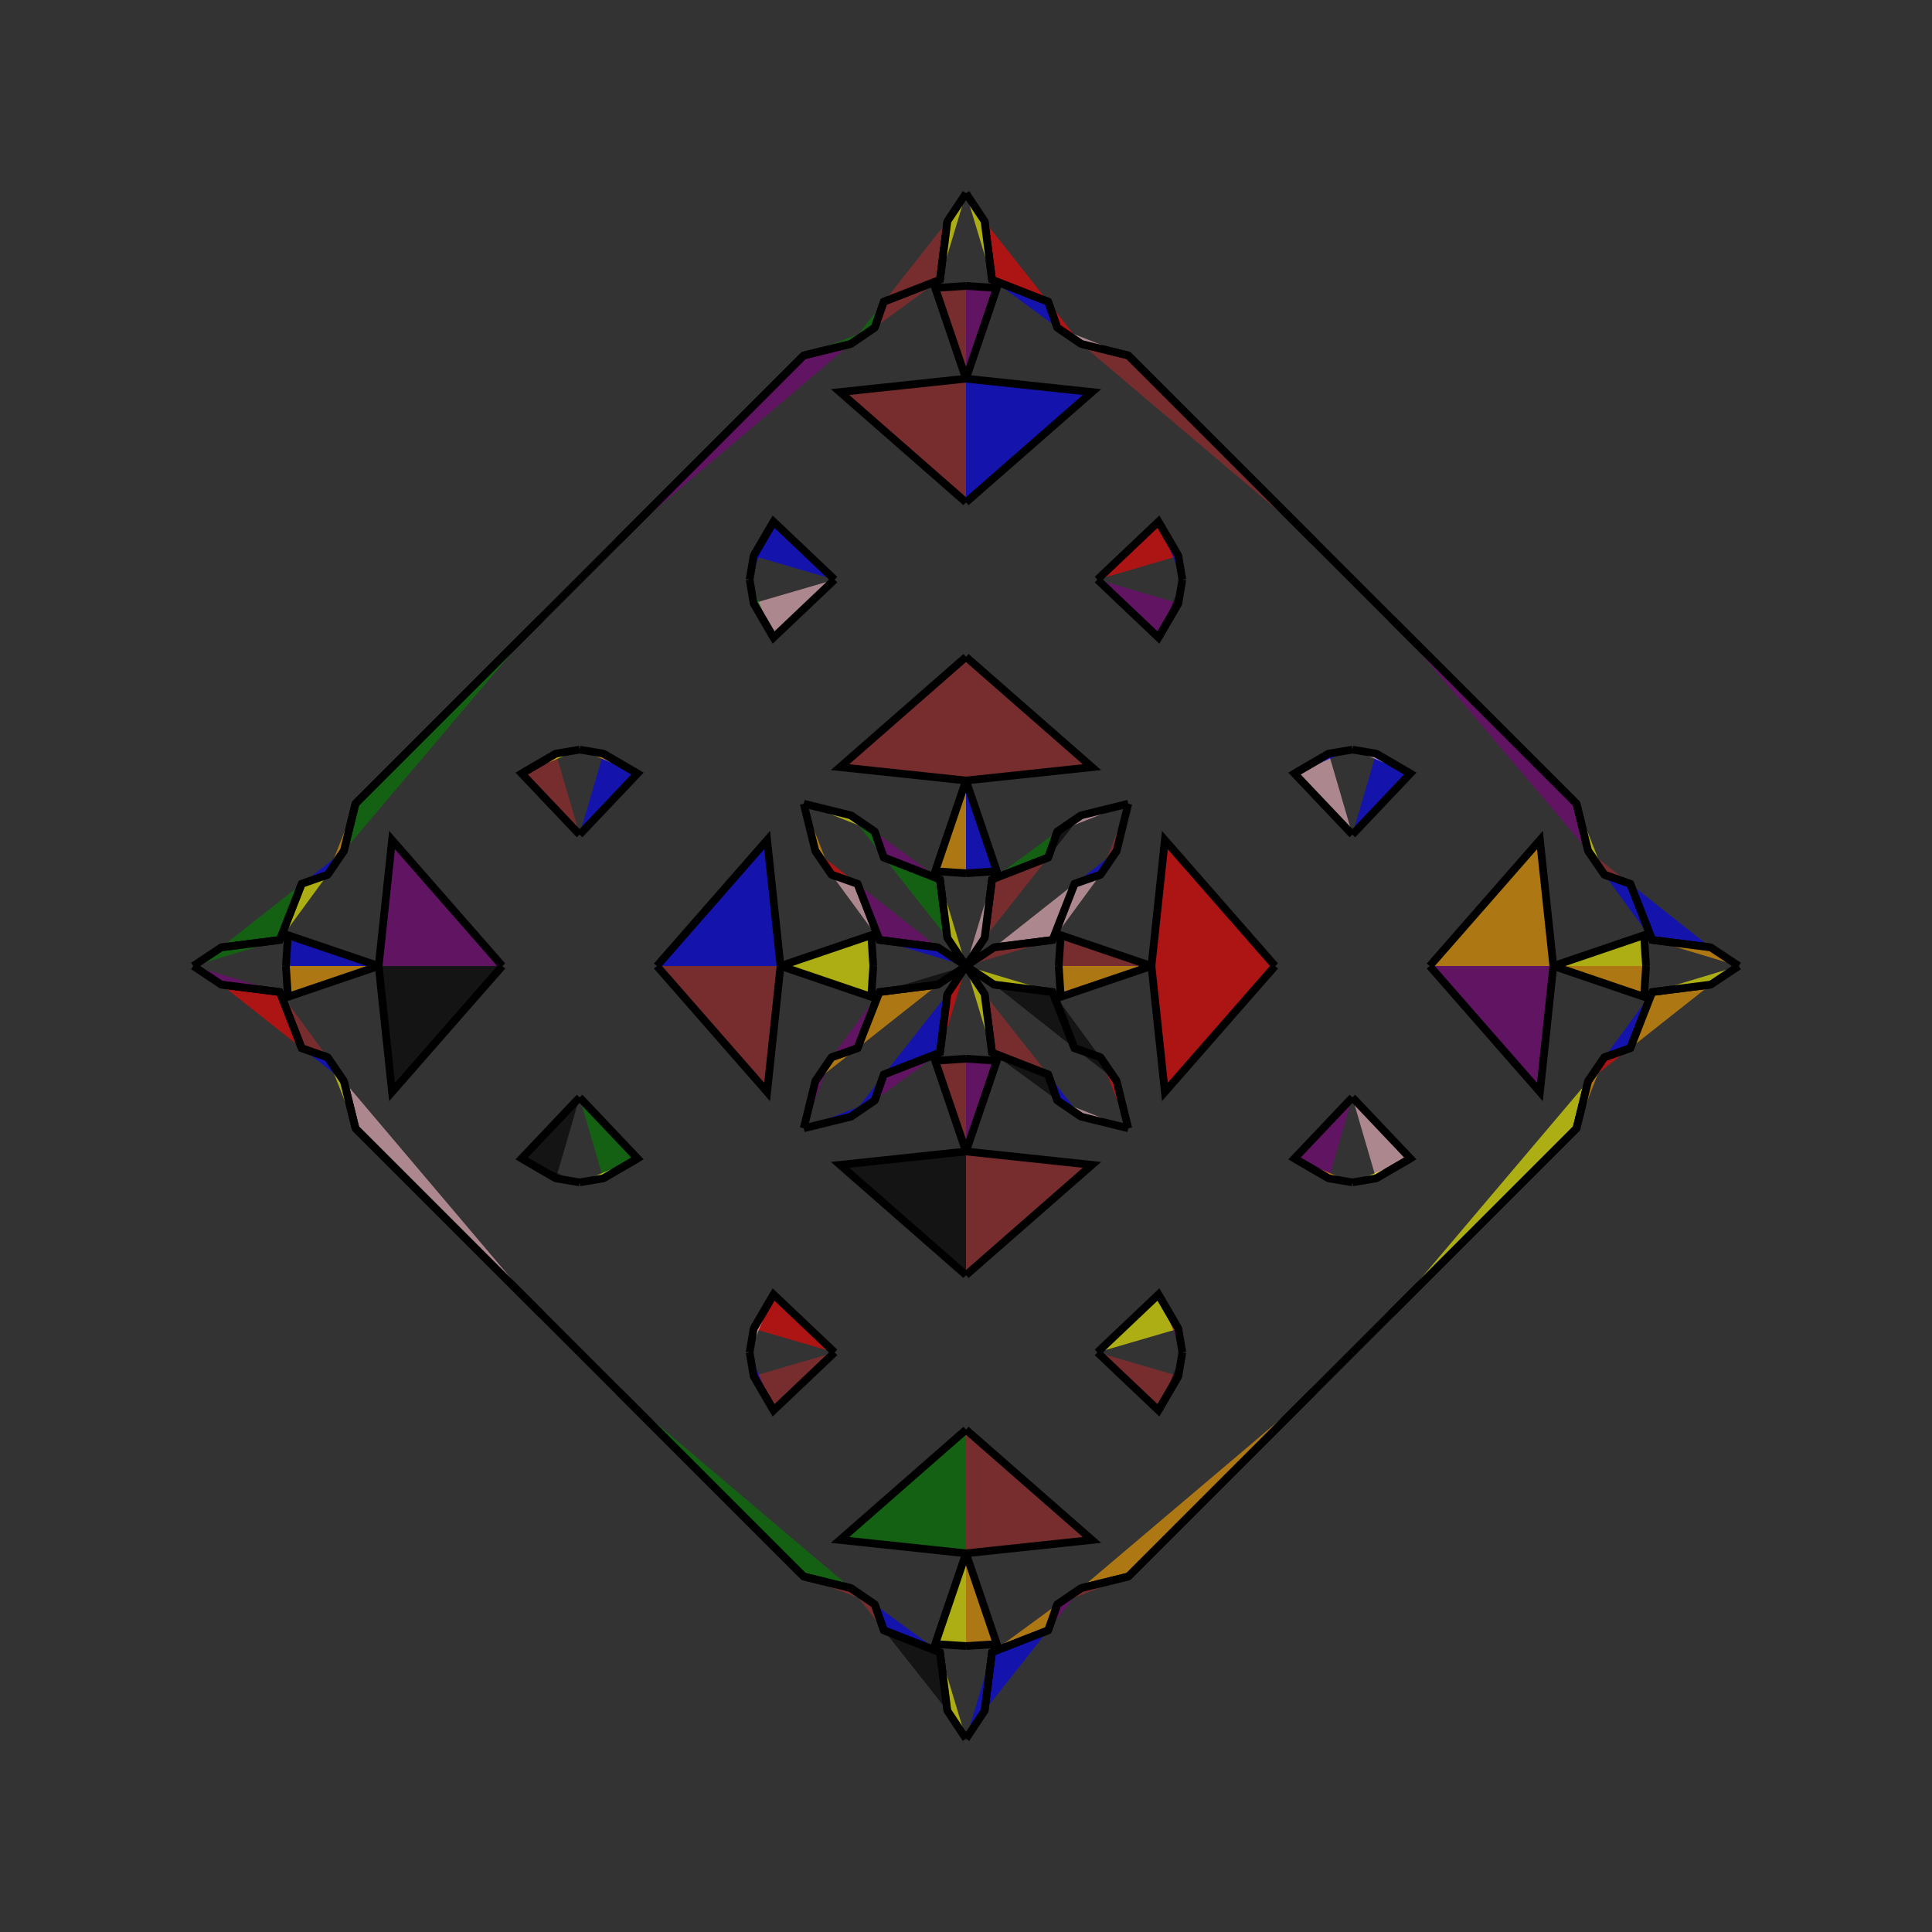 <?xml version="1.0" encoding="UTF-8"?>
<svg xmlns="http://www.w3.org/2000/svg" xmlns:xlink="http://www.w3.org/1999/xlink"
     width="250" height="250" viewBox="-125.0 -125.0 250 250">
<rect x="-125.0" y="-125.0" width="250" height="250" fill="#333333" stroke="none"/>
<defs>
</defs>
<path d="M12.0,-0.0 L12.261,-3.99 L24.0,-0.0" fill="brown" fill-opacity="0.6" stroke="black" stroke-width="1" />
<path d="M12.0,-0.0 L12.261,3.99 L24.0,-0.0" fill="orange" fill-opacity="0.6" stroke="black" stroke-width="1" />
<path d="M24.0,-0.0 L25.732,-16.298 L40.0,-0.0" fill="red" fill-opacity="0.6" stroke="black" stroke-width="1" />
<path d="M24.0,-0.0 L25.732,16.298 L40.0,-0.0" fill="red" fill-opacity="0.6" stroke="black" stroke-width="1" />
<path d="M50.0,-17.0 L42.505,-24.904 L46.941,-27.483" fill="pink" fill-opacity="0.6" stroke="black" stroke-width="1" />
<path d="M50.0,17.0 L42.505,24.904 L46.941,27.483" fill="purple" fill-opacity="0.6" stroke="black" stroke-width="1" />
<path d="M42.505,-24.904 L46.941,-27.483 L50.0,-28.0" fill="blue" fill-opacity="0.6" stroke="black" stroke-width="1" />
<path d="M42.505,24.904 L46.941,27.483 L50.0,28.0" fill="orange" fill-opacity="0.6" stroke="black" stroke-width="1" />
<path d="M50.0,50.0 L45.0,55.0 L21.0,79.0" fill="orange" fill-opacity="0.6" stroke="black" stroke-width="1" />
<path d="M50.0,-50.0 L45.0,-55.0 L21.0,-79.0" fill="yellow" fill-opacity="0.6" stroke="black" stroke-width="1" />
<path d="M45.0,55.0 L21.0,79.0 L14.891,80.505" fill="orange" fill-opacity="0.6" stroke="black" stroke-width="1" />
<path d="M45.0,-55.0 L21.0,-79.0 L14.891,-80.505" fill="brown" fill-opacity="0.6" stroke="black" stroke-width="1" />
<path d="M21.0,-21.0 L19.495,-14.891 L17.384,-11.809" fill="brown" fill-opacity="0.6" stroke="black" stroke-width="1" />
<path d="M21.0,21.0 L19.495,14.891 L17.384,11.809" fill="red" fill-opacity="0.6" stroke="black" stroke-width="1" />
<path d="M19.495,-14.891 L17.384,-11.809 L14.036,-10.627" fill="blue" fill-opacity="0.6" stroke="black" stroke-width="1" />
<path d="M19.495,14.891 L17.384,11.809 L14.036,10.627" fill="black" fill-opacity="0.6" stroke="black" stroke-width="1" />
<path d="M17.384,-11.809 L14.036,-10.627 L11.199,-3.37" fill="pink" fill-opacity="0.6" stroke="black" stroke-width="1" />
<path d="M17.384,11.809 L14.036,10.627 L11.199,3.37" fill="black" fill-opacity="0.6" stroke="black" stroke-width="1" />
<path d="M14.036,-10.627 L11.199,-3.37 L3.625,-2.406" fill="pink" fill-opacity="0.6" stroke="black" stroke-width="1" />
<path d="M14.036,10.627 L11.199,3.37 L3.625,2.406" fill="black" fill-opacity="0.6" stroke="black" stroke-width="1" />
<path d="M11.199,-3.37 L3.625,-2.406 L0.0,-0.0" fill="brown" fill-opacity="0.6" stroke="black" stroke-width="1" />
<path d="M11.199,3.37 L3.625,2.406 L0.0,-0.0" fill="yellow" fill-opacity="0.6" stroke="black" stroke-width="1" />
<path d="M-12.0,-0.0 L-12.261,-3.99 L-24.0,-0.0" fill="yellow" fill-opacity="0.6" stroke="black" stroke-width="1" />
<path d="M-12.0,-0.0 L-12.261,3.99 L-24.0,-0.0" fill="yellow" fill-opacity="0.6" stroke="black" stroke-width="1" />
<path d="M-24.0,-0.0 L-25.732,-16.298 L-40.0,-0.0" fill="blue" fill-opacity="0.6" stroke="black" stroke-width="1" />
<path d="M-24.0,-0.0 L-25.732,16.298 L-40.0,-0.0" fill="brown" fill-opacity="0.6" stroke="black" stroke-width="1" />
<path d="M-50.0,-17.0 L-42.505,-24.904 L-46.941,-27.483" fill="blue" fill-opacity="0.6" stroke="black" stroke-width="1" />
<path d="M-50.0,17.0 L-42.505,24.904 L-46.941,27.483" fill="green" fill-opacity="0.6" stroke="black" stroke-width="1" />
<path d="M-42.505,-24.904 L-46.941,-27.483 L-50.0,-28.0" fill="orange" fill-opacity="0.6" stroke="black" stroke-width="1" />
<path d="M-42.505,24.904 L-46.941,27.483 L-50.0,28.0" fill="yellow" fill-opacity="0.6" stroke="black" stroke-width="1" />
<path d="M-50.0,50.0 L-45.0,55.0 L-21.0,79.0" fill="red" fill-opacity="0.6" stroke="black" stroke-width="1" />
<path d="M-50.0,-50.0 L-45.0,-55.0 L-21.0,-79.0" fill="red" fill-opacity="0.6" stroke="black" stroke-width="1" />
<path d="M-45.0,55.0 L-21.0,79.0 L-14.891,80.505" fill="green" fill-opacity="0.6" stroke="black" stroke-width="1" />
<path d="M-45.0,-55.0 L-21.0,-79.0 L-14.891,-80.505" fill="purple" fill-opacity="0.6" stroke="black" stroke-width="1" />
<path d="M-21.0,-21.0 L-19.495,-14.891 L-17.384,-11.809" fill="orange" fill-opacity="0.6" stroke="black" stroke-width="1" />
<path d="M-21.0,21.0 L-19.495,14.891 L-17.384,11.809" fill="purple" fill-opacity="0.6" stroke="black" stroke-width="1" />
<path d="M-19.495,-14.891 L-17.384,-11.809 L-14.036,-10.627" fill="red" fill-opacity="0.6" stroke="black" stroke-width="1" />
<path d="M-19.495,14.891 L-17.384,11.809 L-14.036,10.627" fill="orange" fill-opacity="0.6" stroke="black" stroke-width="1" />
<path d="M-17.384,-11.809 L-14.036,-10.627 L-11.199,-3.37" fill="pink" fill-opacity="0.6" stroke="black" stroke-width="1" />
<path d="M-17.384,11.809 L-14.036,10.627 L-11.199,3.37" fill="purple" fill-opacity="0.6" stroke="black" stroke-width="1" />
<path d="M-14.036,-10.627 L-11.199,-3.37 L-3.625,-2.406" fill="purple" fill-opacity="0.6" stroke="black" stroke-width="1" />
<path d="M-14.036,10.627 L-11.199,3.37 L-3.625,2.406" fill="orange" fill-opacity="0.6" stroke="black" stroke-width="1" />
<path d="M-11.199,-3.37 L-3.625,-2.406 L0.0,-0.0" fill="blue" fill-opacity="0.6" stroke="black" stroke-width="1" />
<path d="M-11.199,3.37 L-3.625,2.406 L0.0,-0.0" fill="black" fill-opacity="0.6" stroke="black" stroke-width="1" />
<path d="M88.0,-0.0 L87.739,3.99 L76.0,-0.0" fill="orange" fill-opacity="0.6" stroke="black" stroke-width="1" />
<path d="M88.0,-0.0 L87.739,-3.99 L76.0,-0.0" fill="yellow" fill-opacity="0.6" stroke="black" stroke-width="1" />
<path d="M76.0,-0.0 L74.268,16.298 L60.0,-0.0" fill="purple" fill-opacity="0.6" stroke="black" stroke-width="1" />
<path d="M76.0,-0.0 L74.268,-16.298 L60.0,-0.0" fill="orange" fill-opacity="0.6" stroke="black" stroke-width="1" />
<path d="M50.0,17.0 L57.495,24.904 L53.059,27.483" fill="pink" fill-opacity="0.6" stroke="black" stroke-width="1" />
<path d="M50.0,-17.0 L57.495,-24.904 L53.059,-27.483" fill="blue" fill-opacity="0.6" stroke="black" stroke-width="1" />
<path d="M57.495,24.904 L53.059,27.483 L50.0,28.0" fill="yellow" fill-opacity="0.6" stroke="black" stroke-width="1" />
<path d="M57.495,-24.904 L53.059,-27.483 L50.0,-28.0" fill="pink" fill-opacity="0.6" stroke="black" stroke-width="1" />
<path d="M50.0,50.0 L55.0,45.0 L79.0,21.0" fill="black" fill-opacity="0.6" stroke="black" stroke-width="1" />
<path d="M50.0,-50.0 L55.0,-45.0 L79.0,-21.0" fill="pink" fill-opacity="0.6" stroke="black" stroke-width="1" />
<path d="M55.0,45.0 L79.0,21.0 L80.505,14.891" fill="yellow" fill-opacity="0.6" stroke="black" stroke-width="1" />
<path d="M55.0,-45.0 L79.0,-21.0 L80.505,-14.891" fill="purple" fill-opacity="0.6" stroke="black" stroke-width="1" />
<path d="M79.0,21.0 L80.505,14.891 L82.616,11.809" fill="orange" fill-opacity="0.6" stroke="black" stroke-width="1" />
<path d="M79.0,-21.0 L80.505,-14.891 L82.616,-11.809" fill="yellow" fill-opacity="0.6" stroke="black" stroke-width="1" />
<path d="M80.505,14.891 L82.616,11.809 L85.964,10.627" fill="red" fill-opacity="0.6" stroke="black" stroke-width="1" />
<path d="M80.505,-14.891 L82.616,-11.809 L85.964,-10.627" fill="brown" fill-opacity="0.6" stroke="black" stroke-width="1" />
<path d="M82.616,11.809 L85.964,10.627 L88.801,3.37" fill="blue" fill-opacity="0.6" stroke="black" stroke-width="1" />
<path d="M82.616,-11.809 L85.964,-10.627 L88.801,-3.37" fill="blue" fill-opacity="0.6" stroke="black" stroke-width="1" />
<path d="M85.964,10.627 L88.801,3.37 L96.375,2.406" fill="orange" fill-opacity="0.6" stroke="black" stroke-width="1" />
<path d="M85.964,-10.627 L88.801,-3.37 L96.375,-2.406" fill="blue" fill-opacity="0.6" stroke="black" stroke-width="1" />
<path d="M88.801,3.37 L96.375,2.406 L100.0,-0.0" fill="yellow" fill-opacity="0.6" stroke="black" stroke-width="1" />
<path d="M88.801,-3.37 L96.375,-2.406 L100.0,-0.0" fill="orange" fill-opacity="0.6" stroke="black" stroke-width="1" />
<path d="M0.0,-12.0 L3.99,-12.261 L0.0,-24.0" fill="blue" fill-opacity="0.6" stroke="black" stroke-width="1" />
<path d="M0.0,12.0 L3.99,12.261 L0.0,24.0" fill="purple" fill-opacity="0.6" stroke="black" stroke-width="1" />
<path d="M0.0,88.0 L3.99,87.739 L0.0,76.0" fill="orange" fill-opacity="0.6" stroke="black" stroke-width="1" />
<path d="M0.0,-88.0 L3.99,-87.739 L0.0,-76.0" fill="purple" fill-opacity="0.6" stroke="black" stroke-width="1" />
<path d="M0.0,-24.0 L16.298,-25.732 L0.0,-40.0" fill="brown" fill-opacity="0.6" stroke="black" stroke-width="1" />
<path d="M0.0,24.0 L16.298,25.732 L0.0,40.0" fill="brown" fill-opacity="0.6" stroke="black" stroke-width="1" />
<path d="M0.0,76.0 L16.298,74.268 L0.0,60.0" fill="brown" fill-opacity="0.6" stroke="black" stroke-width="1" />
<path d="M0.0,-76.0 L16.298,-74.268 L0.0,-60.0" fill="blue" fill-opacity="0.6" stroke="black" stroke-width="1" />
<path d="M17.0,-50.0 L24.904,-42.505 L27.483,-46.941" fill="purple" fill-opacity="0.6" stroke="black" stroke-width="1" />
<path d="M17.0,50.0 L24.904,42.505 L27.483,46.941" fill="yellow" fill-opacity="0.6" stroke="black" stroke-width="1" />
<path d="M17.0,50.0 L24.904,57.495 L27.483,53.059" fill="brown" fill-opacity="0.6" stroke="black" stroke-width="1" />
<path d="M17.0,-50.0 L24.904,-57.495 L27.483,-53.059" fill="red" fill-opacity="0.6" stroke="black" stroke-width="1" />
<path d="M24.904,-42.505 L27.483,-46.941 L28.0,-50.0" fill="black" fill-opacity="0.6" stroke="black" stroke-width="1" />
<path d="M24.904,42.505 L27.483,46.941 L28.0,50.0" fill="purple" fill-opacity="0.6" stroke="black" stroke-width="1" />
<path d="M24.904,57.495 L27.483,53.059 L28.0,50.0" fill="black" fill-opacity="0.6" stroke="black" stroke-width="1" />
<path d="M24.904,-57.495 L27.483,-53.059 L28.0,-50.0" fill="blue" fill-opacity="0.6" stroke="black" stroke-width="1" />
<path d="M21.0,-21.0 L14.891,-19.495 L11.809,-17.384" fill="pink" fill-opacity="0.6" stroke="black" stroke-width="1" />
<path d="M21.0,21.0 L14.891,19.495 L11.809,17.384" fill="pink" fill-opacity="0.6" stroke="black" stroke-width="1" />
<path d="M21.0,79.0 L14.891,80.505 L11.809,82.616" fill="brown" fill-opacity="0.6" stroke="black" stroke-width="1" />
<path d="M21.0,-79.0 L14.891,-80.505 L11.809,-82.616" fill="pink" fill-opacity="0.6" stroke="black" stroke-width="1" />
<path d="M14.891,-19.495 L11.809,-17.384 L10.627,-14.036" fill="black" fill-opacity="0.6" stroke="black" stroke-width="1" />
<path d="M14.891,19.495 L11.809,17.384 L10.627,14.036" fill="blue" fill-opacity="0.6" stroke="black" stroke-width="1" />
<path d="M14.891,80.505 L11.809,82.616 L10.627,85.964" fill="purple" fill-opacity="0.6" stroke="black" stroke-width="1" />
<path d="M14.891,-80.505 L11.809,-82.616 L10.627,-85.964" fill="red" fill-opacity="0.6" stroke="black" stroke-width="1" />
<path d="M11.809,-17.384 L10.627,-14.036 L3.37,-11.199" fill="green" fill-opacity="0.6" stroke="black" stroke-width="1" />
<path d="M11.809,17.384 L10.627,14.036 L3.37,11.199" fill="black" fill-opacity="0.6" stroke="black" stroke-width="1" />
<path d="M11.809,82.616 L10.627,85.964 L3.37,88.801" fill="orange" fill-opacity="0.6" stroke="black" stroke-width="1" />
<path d="M11.809,-82.616 L10.627,-85.964 L3.37,-88.801" fill="blue" fill-opacity="0.6" stroke="black" stroke-width="1" />
<path d="M10.627,-14.036 L3.37,-11.199 L2.406,-3.625" fill="brown" fill-opacity="0.6" stroke="black" stroke-width="1" />
<path d="M10.627,14.036 L3.37,11.199 L2.406,3.625" fill="brown" fill-opacity="0.6" stroke="black" stroke-width="1" />
<path d="M10.627,85.964 L3.37,88.801 L2.406,96.375" fill="blue" fill-opacity="0.6" stroke="black" stroke-width="1" />
<path d="M10.627,-85.964 L3.37,-88.801 L2.406,-96.375" fill="red" fill-opacity="0.6" stroke="black" stroke-width="1" />
<path d="M3.37,-11.199 L2.406,-3.625 L0.0,-0.0" fill="pink" fill-opacity="0.6" stroke="black" stroke-width="1" />
<path d="M3.37,11.199 L2.406,3.625 L0.0,-0.0" fill="yellow" fill-opacity="0.6" stroke="black" stroke-width="1" />
<path d="M3.37,88.801 L2.406,96.375 L0.0,100.0" fill="blue" fill-opacity="0.6" stroke="black" stroke-width="1" />
<path d="M3.37,-88.801 L2.406,-96.375 L0.0,-100.0" fill="yellow" fill-opacity="0.6" stroke="black" stroke-width="1" />
<path d="M0.0,88.0 L-3.99,87.739 L0.0,76.0" fill="yellow" fill-opacity="0.6" stroke="black" stroke-width="1" />
<path d="M0.0,-12.0 L-3.99,-12.261 L0.0,-24.0" fill="orange" fill-opacity="0.6" stroke="black" stroke-width="1" />
<path d="M0.0,12.0 L-3.99,12.261 L0.0,24.0" fill="brown" fill-opacity="0.6" stroke="black" stroke-width="1" />
<path d="M0.0,-88.0 L-3.99,-87.739 L0.0,-76.0" fill="brown" fill-opacity="0.6" stroke="black" stroke-width="1" />
<path d="M0.0,76.0 L-16.298,74.268 L0.0,60.0" fill="green" fill-opacity="0.6" stroke="black" stroke-width="1" />
<path d="M0.0,-24.0 L-16.298,-25.732 L0.0,-40.0" fill="brown" fill-opacity="0.6" stroke="black" stroke-width="1" />
<path d="M0.0,24.0 L-16.298,25.732 L0.0,40.0" fill="black" fill-opacity="0.6" stroke="black" stroke-width="1" />
<path d="M0.0,-76.0 L-16.298,-74.268 L0.0,-60.0" fill="brown" fill-opacity="0.6" stroke="black" stroke-width="1" />
<path d="M-17.0,50.0 L-24.904,57.495 L-27.483,53.059" fill="brown" fill-opacity="0.6" stroke="black" stroke-width="1" />
<path d="M-17.0,-50.0 L-24.904,-42.505 L-27.483,-46.941" fill="pink" fill-opacity="0.6" stroke="black" stroke-width="1" />
<path d="M-17.0,50.0 L-24.904,42.505 L-27.483,46.941" fill="red" fill-opacity="0.6" stroke="black" stroke-width="1" />
<path d="M-17.0,-50.0 L-24.904,-57.495 L-27.483,-53.059" fill="blue" fill-opacity="0.6" stroke="black" stroke-width="1" />
<path d="M-24.904,57.495 L-27.483,53.059 L-28.0,50.0" fill="blue" fill-opacity="0.6" stroke="black" stroke-width="1" />
<path d="M-24.904,-42.505 L-27.483,-46.941 L-28.0,-50.0" fill="green" fill-opacity="0.6" stroke="black" stroke-width="1" />
<path d="M-24.904,42.505 L-27.483,46.941 L-28.0,50.0" fill="pink" fill-opacity="0.6" stroke="black" stroke-width="1" />
<path d="M-24.904,-57.495 L-27.483,-53.059 L-28.0,-50.0" fill="blue" fill-opacity="0.6" stroke="black" stroke-width="1" />
<path d="M-21.0,79.0 L-14.891,80.505 L-11.809,82.616" fill="brown" fill-opacity="0.6" stroke="black" stroke-width="1" />
<path d="M-21.0,-21.0 L-14.891,-19.495 L-11.809,-17.384" fill="yellow" fill-opacity="0.6" stroke="black" stroke-width="1" />
<path d="M-21.0,21.0 L-14.891,19.495 L-11.809,17.384" fill="blue" fill-opacity="0.6" stroke="black" stroke-width="1" />
<path d="M-21.0,-79.0 L-14.891,-80.505 L-11.809,-82.616" fill="green" fill-opacity="0.6" stroke="black" stroke-width="1" />
<path d="M-14.891,80.505 L-11.809,82.616 L-10.627,85.964" fill="brown" fill-opacity="0.6" stroke="black" stroke-width="1" />
<path d="M-14.891,-19.495 L-11.809,-17.384 L-10.627,-14.036" fill="green" fill-opacity="0.6" stroke="black" stroke-width="1" />
<path d="M-14.891,19.495 L-11.809,17.384 L-10.627,14.036" fill="blue" fill-opacity="0.6" stroke="black" stroke-width="1" />
<path d="M-14.891,-80.505 L-11.809,-82.616 L-10.627,-85.964" fill="green" fill-opacity="0.6" stroke="black" stroke-width="1" />
<path d="M-11.809,82.616 L-10.627,85.964 L-3.37,88.801" fill="blue" fill-opacity="0.6" stroke="black" stroke-width="1" />
<path d="M-11.809,-17.384 L-10.627,-14.036 L-3.37,-11.199" fill="purple" fill-opacity="0.6" stroke="black" stroke-width="1" />
<path d="M-11.809,17.384 L-10.627,14.036 L-3.37,11.199" fill="purple" fill-opacity="0.6" stroke="black" stroke-width="1" />
<path d="M-11.809,-82.616 L-10.627,-85.964 L-3.37,-88.801" fill="brown" fill-opacity="0.6" stroke="black" stroke-width="1" />
<path d="M-10.627,85.964 L-3.37,88.801 L-2.406,96.375" fill="black" fill-opacity="0.6" stroke="black" stroke-width="1" />
<path d="M-10.627,-14.036 L-3.37,-11.199 L-2.406,-3.625" fill="green" fill-opacity="0.6" stroke="black" stroke-width="1" />
<path d="M-10.627,14.036 L-3.37,11.199 L-2.406,3.625" fill="blue" fill-opacity="0.6" stroke="black" stroke-width="1" />
<path d="M-10.627,-85.964 L-3.37,-88.801 L-2.406,-96.375" fill="brown" fill-opacity="0.6" stroke="black" stroke-width="1" />
<path d="M-3.37,88.801 L-2.406,96.375 L0.0,100.0" fill="yellow" fill-opacity="0.6" stroke="black" stroke-width="1" />
<path d="M-3.37,-11.199 L-2.406,-3.625 L0.0,-0.0" fill="yellow" fill-opacity="0.6" stroke="black" stroke-width="1" />
<path d="M-3.37,11.199 L-2.406,3.625 L0.0,-0.0" fill="red" fill-opacity="0.6" stroke="black" stroke-width="1" />
<path d="M-3.37,-88.801 L-2.406,-96.375 L0.0,-100.0" fill="yellow" fill-opacity="0.6" stroke="black" stroke-width="1" />
<path d="M-88.0,-0.0 L-87.739,-3.99 L-76.0,-0.0" fill="blue" fill-opacity="0.6" stroke="black" stroke-width="1" />
<path d="M-88.0,-0.0 L-87.739,3.99 L-76.0,-0.0" fill="orange" fill-opacity="0.6" stroke="black" stroke-width="1" />
<path d="M-76.0,-0.0 L-74.268,-16.298 L-60.0,-0.0" fill="purple" fill-opacity="0.6" stroke="black" stroke-width="1" />
<path d="M-76.0,-0.0 L-74.268,16.298 L-60.0,-0.0" fill="black" fill-opacity="0.6" stroke="black" stroke-width="1" />
<path d="M-50.0,-17.0 L-57.495,-24.904 L-53.059,-27.483" fill="brown" fill-opacity="0.6" stroke="black" stroke-width="1" />
<path d="M-50.0,17.0 L-57.495,24.904 L-53.059,27.483" fill="black" fill-opacity="0.6" stroke="black" stroke-width="1" />
<path d="M-57.495,-24.904 L-53.059,-27.483 L-50.0,-28.0" fill="yellow" fill-opacity="0.6" stroke="black" stroke-width="1" />
<path d="M-57.495,24.904 L-53.059,27.483 L-50.0,28.0" fill="black" fill-opacity="0.6" stroke="black" stroke-width="1" />
<path d="M-50.0,-50.0 L-55.0,-45.0 L-79.0,-21.0" fill="purple" fill-opacity="0.6" stroke="black" stroke-width="1" />
<path d="M-50.0,50.0 L-55.0,45.0 L-79.0,21.0" fill="purple" fill-opacity="0.6" stroke="black" stroke-width="1" />
<path d="M-55.0,-45.0 L-79.0,-21.0 L-80.505,-14.891" fill="green" fill-opacity="0.6" stroke="black" stroke-width="1" />
<path d="M-55.0,45.0 L-79.0,21.0 L-80.505,14.891" fill="pink" fill-opacity="0.6" stroke="black" stroke-width="1" />
<path d="M-79.0,-21.0 L-80.505,-14.891 L-82.616,-11.809" fill="orange" fill-opacity="0.6" stroke="black" stroke-width="1" />
<path d="M-79.0,21.0 L-80.505,14.891 L-82.616,11.809" fill="yellow" fill-opacity="0.6" stroke="black" stroke-width="1" />
<path d="M-80.505,-14.891 L-82.616,-11.809 L-85.964,-10.627" fill="blue" fill-opacity="0.6" stroke="black" stroke-width="1" />
<path d="M-80.505,14.891 L-82.616,11.809 L-85.964,10.627" fill="blue" fill-opacity="0.6" stroke="black" stroke-width="1" />
<path d="M-82.616,-11.809 L-85.964,-10.627 L-88.801,-3.37" fill="yellow" fill-opacity="0.6" stroke="black" stroke-width="1" />
<path d="M-82.616,11.809 L-85.964,10.627 L-88.801,3.37" fill="brown" fill-opacity="0.6" stroke="black" stroke-width="1" />
<path d="M-85.964,-10.627 L-88.801,-3.37 L-96.375,-2.406" fill="green" fill-opacity="0.6" stroke="black" stroke-width="1" />
<path d="M-85.964,10.627 L-88.801,3.37 L-96.375,2.406" fill="red" fill-opacity="0.6" stroke="black" stroke-width="1" />
<path d="M-88.801,-3.37 L-96.375,-2.406 L-100.0,-0.0" fill="green" fill-opacity="0.6" stroke="black" stroke-width="1" />
<path d="M-88.801,3.37 L-96.375,2.406 L-100.0,-0.0" fill="purple" fill-opacity="0.6" stroke="black" stroke-width="1" />
</svg>